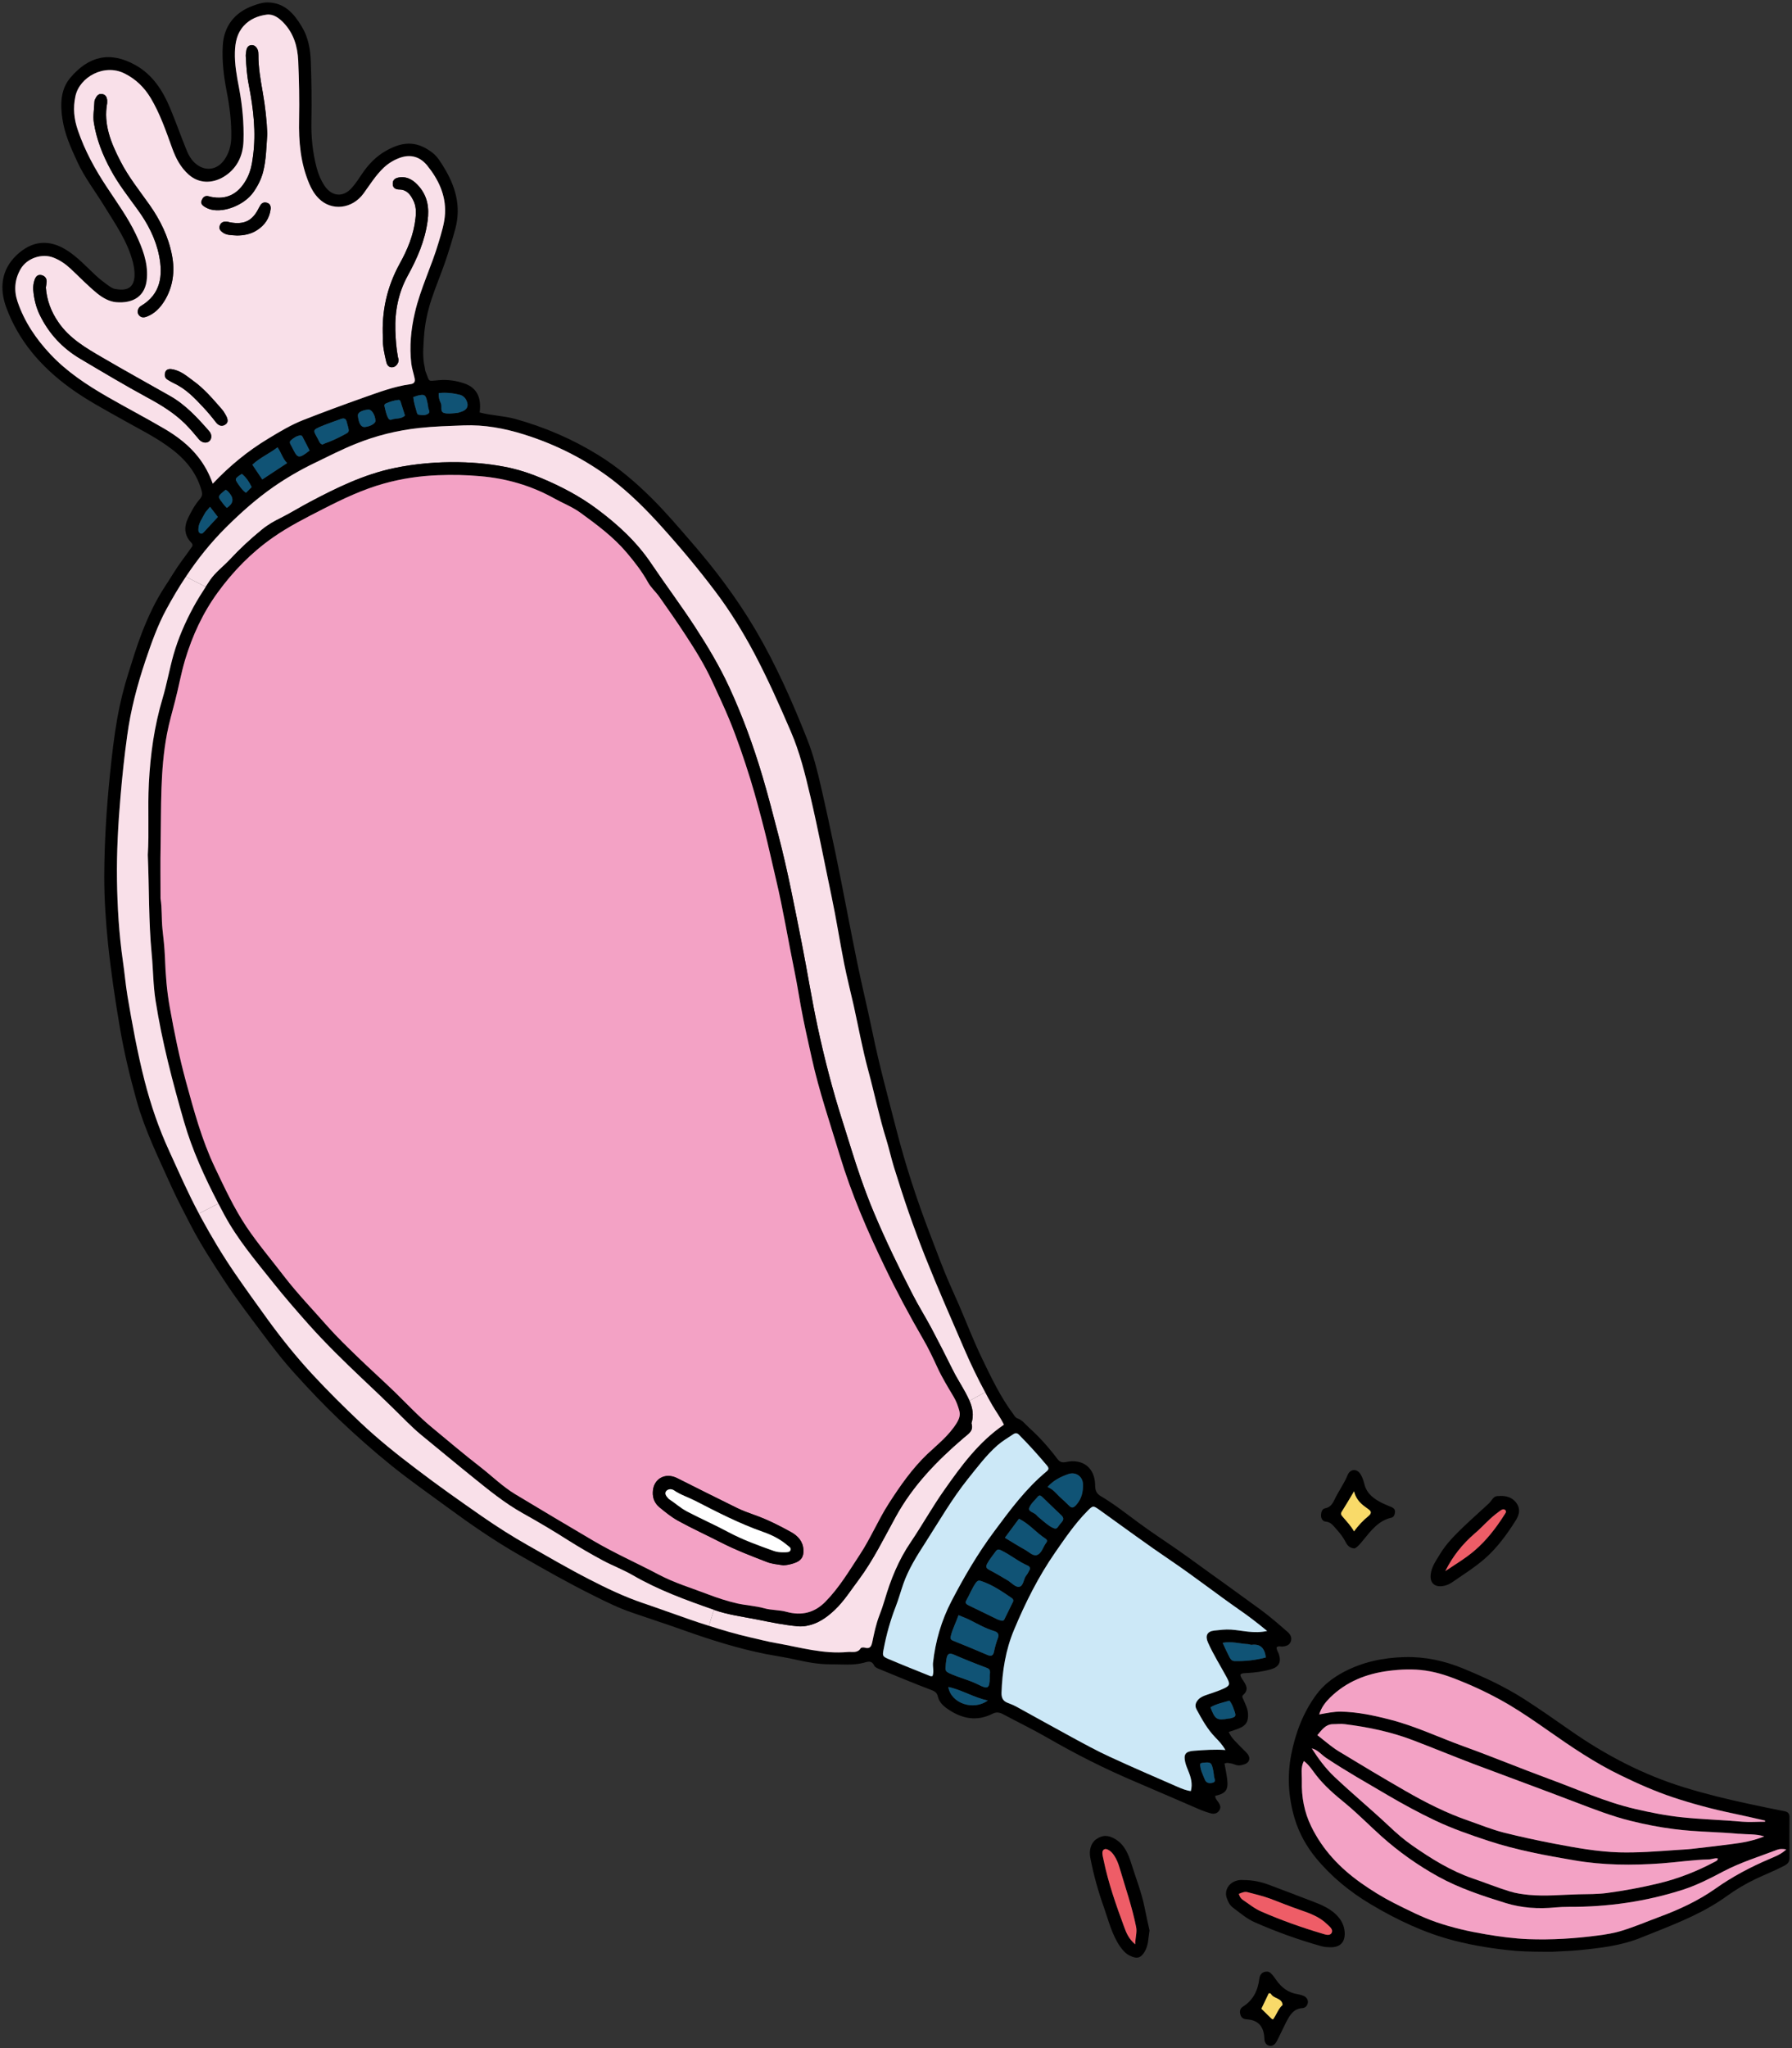<?xml version="1.0" encoding="UTF-8"?><svg id="Layer_2" xmlns="http://www.w3.org/2000/svg" viewBox="0 0 185.98 212.49"><rect x="0" y="0" width="185.98" height="212.49" fill="#333333" stroke="none"/><defs><style>.cls-1{fill:#f3a2c5;}.cls-2{fill:#f9e0e9;}.cls-3{fill:#f9da69;}.cls-4{fill:#ee5d67;}.cls-5{fill:#fff;}.cls-6{fill:#cce8f7;}.cls-7{fill:#105375;}</style></defs><g id="Layer_4"><g><path d="M185.72,192.74c.01,.41-.19,.63-.53,.81-.99,.52-2.02,.92-3.03,1.4-1.03,.5-2.02,1.08-2.94,1.75-2.28,1.65-4.84,2.69-7.42,3.72-.46,.19-.92,.36-1.38,.55-2.08,.87-4.29,1.12-6.5,1.34-.93,.09-1.87,.11-2.81,.17-1.25,0-2.51,0-3.76-.09-2.18-.19-4.35-.53-6.48-1.08-3.08-.8-5.91-2.15-8.63-3.77-2.16-1.29-4.08-2.86-5.66-4.78-1-1.22-1.77-2.6-2.23-4.15-.64-2.18-.77-4.38-.34-6.6,.44-2.23,1.23-4.33,2.58-6.17,.73-1.01,1.7-1.75,2.8-2.35,2-1.07,4.13-1.52,6.4-1.58,2.12-.05,4.1,.38,6.05,1.18,2.17,.89,4.29,1.87,6.27,3.13,1.67,1.07,3.3,2.21,4.93,3.35,3.63,2.53,7.49,4.54,11.73,5.85,2.23,.69,4.5,1.24,6.79,1.73,1.2,.26,2.4,.51,3.6,.74,.39,.07,.56,.23,.56,.63-.01,1.41-.01,2.81,0,4.22Zm-.33-.88c-.36-.06-.66-.07-.93,.03-1.88,.72-3.81,1.31-5.6,2.25-1.34,.71-2.7,1.41-4.14,1.88-3.87,1.25-7.85,1.82-11.92,1.8-.46,0-.93,.02-1.4,.06-1.73,.17-3.46,.06-5.12-.45-2.39-.74-4.78-1.52-7-2.74-2.13-1.18-4.1-2.57-5.92-4.2-1.26-1.13-2.44-2.34-3.75-3.42-1.09-.89-2.16-1.8-3.03-2.93-.38-.49-.72-1.05-1.26-1.45-.36,.7-.19,1.41-.21,2.1-.04,1.63,.25,3.21,.97,4.68,1.18,2.43,2.98,4.32,5.15,5.86,1.1,.78,2.25,1.49,3.45,2.1,1.44,.72,2.86,1.45,4.39,1.98,1.66,.57,3.36,.96,5.09,1.25,1.47,.25,2.95,.45,4.44,.51,2.42,.09,4.85-.06,7.25-.38,.83-.11,1.67-.24,2.49-.5,1.31-.4,2.57-.94,3.86-1.42,2.06-.76,4.05-1.68,5.85-2.95,1.75-1.24,3.63-2.23,5.6-3.07,.58-.25,1.22-.49,1.74-.99Zm-2.2-2.87s0-.09,0-.13c-1.1-.25-2.2-.51-3.31-.74-2.12-.44-4.21-1-6.26-1.68-1.85-.62-3.64-1.41-5.4-2.27-2.7-1.3-5.16-2.98-7.6-4.69-1.29-.9-2.59-1.8-3.95-2.61-1.51-.89-3.08-1.67-4.7-2.34-1.29-.54-2.6-1.03-4.01-1.23-1.29-.19-2.56-.13-3.84,.03-2.3,.3-4.36,1.11-6.04,2.75-.48,.47-.93,1.03-1.15,1.77,.77-.14,1.48-.3,2.22-.29,1.76,.03,3.48,.4,5.17,.84,2.61,.67,5.05,1.84,7.57,2.75,2.99,1.08,5.93,2.3,8.92,3.4,2.96,1.08,5.84,2.4,8.93,3.11,1.59,.37,3.19,.69,4.82,.86,2.08,.22,4.18,.27,6.27,.46,.79,.07,1.58,0,2.37,0Zm-.09,1.52c-.9-.28-1.76-.19-2.59-.27-2.24-.21-4.5-.2-6.73-.49-1.54-.19-3.05-.49-4.55-.86-1.93-.48-3.79-1.2-5.65-1.91-3.55-1.36-7.12-2.66-10.67-4-2.1-.8-4.18-1.66-6.28-2.46-2.28-.87-4.65-1.36-7.06-1.66-.4-.05-.82,0-1.23,0-.76,0-1.15,.58-1.62,1.14,.75,.58,1.43,1.19,2.19,1.66,2.3,1.4,4.61,2.78,6.94,4.12,2.1,1.21,4.27,2.31,6.57,3.1,1.21,.42,2.4,.91,3.65,1.23,1.76,.44,3.52,.82,5.3,1.16,2.21,.42,4.42,.82,6.67,.89,1.96,.05,3.91-.1,5.86-.24,.56-.04,1.11-.06,1.66-.12,1.37-.15,2.73-.32,4.09-.49,1.16-.14,2.3-.34,3.45-.81Zm-4.82,2.29c-.33-.07-.63,.09-.95,.1-1.64,.04-3.26,.29-4.89,.41-3.03,.22-6.04,.2-9.02-.31-3.02-.51-6.04-1.07-8.96-2.03-1.85-.61-3.7-1.25-5.48-2.09-1.69-.8-3.33-1.69-4.95-2.64-2.14-1.26-4.31-2.48-6.38-3.86-.5-.33-.88-.85-1.51-1,.68,1.07,1.44,2.09,2.35,2.95,1.85,1.75,3.81,3.37,5.67,5.12,.76,.72,1.56,1.42,2.43,2.02,1.97,1.37,3.99,2.63,6.3,3.42,1.27,.43,2.52,.94,3.8,1.33,.64,.2,1.3,.29,1.98,.36,1.73,.16,3.46-.02,5.18-.06,.96-.02,1.94-.01,2.89-.13,1.8-.24,3.58-.57,5.34-.99,2.06-.49,4-1.25,5.86-2.24,.15-.08,.34-.13,.34-.36Z"/><path class="cls-1" d="M184.46,191.89c.27-.1,.57-.09,.93-.03-.52,.5-1.16,.74-1.74,.99-1.97,.84-3.85,1.83-5.6,3.07-1.8,1.27-3.79,2.19-5.85,2.95-1.29,.48-2.55,1.02-3.86,1.42-.82,.26-1.66,.39-2.49,.5-2.4,.32-4.83,.47-7.25,.38-1.49-.06-2.97-.26-4.44-.51-1.73-.29-3.43-.68-5.09-1.25-1.53-.53-2.95-1.26-4.39-1.98-1.2-.61-2.35-1.32-3.45-2.1-2.17-1.54-3.97-3.43-5.15-5.86-.72-1.47-1.01-3.05-.97-4.68,.02-.69-.15-1.4,.21-2.1,.54,.4,.88,.96,1.26,1.45,.87,1.13,1.94,2.04,3.03,2.93,1.31,1.08,2.49,2.29,3.75,3.42,1.82,1.63,3.79,3.02,5.92,4.2,2.22,1.22,4.61,2,7,2.74,1.66,.51,3.39,.62,5.12,.45,.47-.04,.94-.06,1.4-.06,4.07,.02,8.05-.55,11.92-1.8,1.44-.47,2.8-1.17,4.14-1.88,1.79-.94,3.72-1.53,5.6-2.25Z"/><path class="cls-1" d="M183.18,188.86s0,.09,0,.13c-.79,0-1.58,.06-2.37,0-2.09-.19-4.19-.24-6.27-.46-1.63-.17-3.23-.49-4.82-.86-3.09-.71-5.97-2.03-8.93-3.11-2.99-1.1-5.93-2.32-8.92-3.4-2.52-.91-4.96-2.08-7.57-2.75-1.69-.44-3.41-.81-5.17-.84-.74,0-1.45,.15-2.22,.29,.22-.74,.67-1.3,1.15-1.77,1.68-1.64,3.74-2.45,6.04-2.75,1.28-.16,2.55-.22,3.84-.03,1.41,.2,2.72,.69,4.01,1.23,1.62,.67,3.19,1.45,4.7,2.34,1.36,.81,2.66,1.71,3.95,2.61,2.44,1.71,4.9,3.39,7.6,4.69,1.76,.86,3.55,1.65,5.4,2.27,2.05,.68,4.14,1.24,6.26,1.68,1.11,.23,2.21,.49,3.31,.74Z"/><path class="cls-1" d="M180.51,190.24c.83,.08,1.69,0,2.59,.27-1.15,.47-2.29,.67-3.45,.81-1.36,.17-2.72,.34-4.09,.49-.55,.06-1.1,.08-1.66,.12-1.95,.14-3.9,.29-5.86,.24-2.25-.07-4.46-.47-6.67-.89-1.78-.34-3.54-.72-5.3-1.16-1.25-.32-2.44-.81-3.65-1.23-2.3-.79-4.47-1.89-6.57-3.1-2.33-1.34-4.64-2.72-6.94-4.12-.76-.47-1.44-1.08-2.19-1.66,.47-.56,.86-1.13,1.62-1.14,.41,0,.83-.06,1.23,0,2.41,.3,4.78,.79,7.06,1.66,2.1,.8,4.18,1.66,6.28,2.46,3.55,1.34,7.12,2.64,10.67,4,1.86,.71,3.72,1.43,5.65,1.91,1.5,.37,3.01,.67,4.55,.86,2.23,.29,4.49,.28,6.73,.49Z"/><path class="cls-1" d="M177.33,192.9c.32,0,.62-.17,.95-.1,0,.23-.19,.28-.34,.36-1.86,.99-3.8,1.75-5.86,2.24-1.76,.42-3.54,.75-5.34,.99-.95,.12-1.93,.11-2.89,.13-1.72,.04-3.45,.22-5.18,.06-.68-.07-1.34-.16-1.98-.36-1.28-.39-2.53-.9-3.8-1.33-2.31-.79-4.33-2.05-6.3-3.42-.87-.6-1.67-1.3-2.43-2.02-1.86-1.75-3.82-3.37-5.67-5.12-.91-.86-1.67-1.88-2.35-2.95,.63,.15,1.01,.67,1.51,1,2.07,1.38,4.24,2.6,6.38,3.86,1.62,.95,3.26,1.84,4.95,2.64,1.78,.84,3.63,1.48,5.48,2.09,2.92,.96,5.94,1.52,8.96,2.03,2.98,.51,5.99,.53,9.02,.31,1.63-.12,3.25-.37,4.89-.41Z"/><path d="M157.48,156.08c.34,.61,.14,1.17-.22,1.73-.91,1.43-1.91,2.8-3.2,3.92-1.06,.92-2.26,1.66-3.41,2.46-.28,.19-.62,.32-.97,.36-.82,.1-1.29-.37-1.2-1.19,.08-.82,.57-1.47,.97-2.14,.65-1.08,1.55-1.97,2.45-2.84,.83-.79,1.68-1.54,2.52-2.32,.09-.07,.17-.16,.24-.25,.46-.6,.45-.6,1.12-.62,.72,0,1.33,.25,1.7,.89Zm-1.35,1.07c.1-.15,.24-.32,.11-.47-.17-.19-.38-.07-.55,.05s-.33,.24-.49,.37c-.76,.6-1.39,1.34-2.13,1.97-1.27,1.09-2.31,2.38-3.07,3.92,1.03-.7,2.11-1.33,3.06-2.15,1.23-1.06,2.21-2.33,3.07-3.69Z"/><path class="cls-4" d="M156.24,156.68c.13,.15-.01,.32-.11,.47-.86,1.36-1.84,2.63-3.07,3.69-.95,.82-2.03,1.45-3.06,2.15,.76-1.54,1.8-2.83,3.07-3.92,.74-.63,1.37-1.37,2.13-1.97,.16-.13,.32-.25,.49-.37s.38-.24,.55-.05Z"/><path d="M144.44,156.36c.19,.09,.34,.21,.34,.46-.01,.29-.11,.57-.38,.63-1.37,.31-2.12,1.36-2.94,2.35-.28,.33-.54,.69-.89,.84-.49-.04-.73-.31-.89-.62-.27-.53-.62-.98-1.02-1.42-.31-.35-.55-.71-1.1-.75-.3-.03-.47-.34-.46-.66,.01-.3,.1-.65,.41-.71,.55-.1,.79-.48,.99-.9,.41-.87,.99-1.65,1.36-2.55,.27-.66,.97-.7,1.35-.08,.19,.31,.31,.69,.4,1.05,.26,1,1.01,1.52,1.86,1.94,.32,.16,.65,.28,.97,.42Zm-2.42,.92c.4-.33,.26-.53-.03-.73-.62-.44-1.23-.88-1.46-1.84-.49,.82-.87,1.47-1.27,2.1-.15,.23-.07,.36,.08,.53,.41,.48,.84,.93,1.19,1.53,.46-.65,.96-1.15,1.49-1.59Z"/><path class="cls-3" d="M141.99,156.55c.29,.2,.43,.4,.03,.73-.53,.44-1.03,.94-1.49,1.59-.35-.6-.78-1.05-1.19-1.53-.15-.17-.23-.3-.08-.53,.4-.63,.78-1.28,1.27-2.1,.23,.96,.84,1.4,1.46,1.84Z"/><path d="M139.56,200.56c.02,.96-.51,1.47-1.47,1.45-.32,0-.65-.02-.96-.11-2.36-.66-4.66-1.49-6.91-2.48-.84-.37-1.53-.98-2.25-1.51-.35-.26-.53-.64-.66-1.03-.24-.74,.17-1.47,.92-1.74,.32-.12,.63-.12,.8-.1,1.04,0,1.88,.2,2.71,.51,1.47,.56,2.95,1.11,4.42,1.68,1,.38,2.07,.81,2.8,1.72,.39,.48,.58,1.02,.6,1.61Zm-1.36-.04c.19-.35-.19-.63-.44-.87-.79-.79-1.81-1.16-2.83-1.51-1.05-.36-2.08-.78-3.11-1.17-.76-.28-1.56-.46-2.34-.67-.3-.08-.57,.04-.91,.17,.09,.31,.22,.5,.42,.63,.63,.42,1.23,.92,1.92,1.21,2.06,.9,4.18,1.65,6.33,2.29,.31,.09,.77,.27,.96-.08Z"/><path class="cls-4" d="M137.76,199.65c.25,.24,.63,.52,.44,.87s-.65,.17-.96,.08c-2.15-.64-4.27-1.39-6.33-2.29-.69-.29-1.29-.79-1.92-1.21-.2-.13-.33-.32-.42-.63,.34-.13,.61-.25,.91-.17,.78,.21,1.58,.39,2.34,.67,1.03,.39,2.06,.81,3.11,1.17,1.02,.35,2.04,.72,2.83,1.51Z"/><path d="M135.25,207.04c.29,.12,.5,.34,.49,.67-.02,.32-.25,.59-.54,.61-.96,.06-1.34,.74-1.71,1.45-.26,.51-.51,1.05-.77,1.57-.12,.23-.22,.49-.39,.68-.37,.4-.95,.24-1.08-.29-.04-.19-.03-.4-.06-.61-.14-1.02-.73-1.56-1.79-1.63-.33-.02-.56-.14-.66-.47-.11-.34-.05-.66,.26-.85,1.08-.68,1.55-1.69,1.7-2.91,.06-.47,.36-.72,.76-.72,.18-.02,.33,.07,.46,.2,.21,.2,.37,.44,.54,.68,.54,.77,1.24,1.31,2.2,1.46,.2,.04,.4,.08,.59,.16Zm-2.14,.96c-.05-.75-.95-.63-1.22-1.17-.01-.03-.1-.03-.21-.05-.25,.53-.51,1.07-.77,1.61,.35,.35,.7,.69,1.05,1.03,.02,.02,.06,.03,.16,.08,.38-.52,.54-1.11,.99-1.5Z"/><path d="M133.61,169.28c.31,.27,.49,.59,.36,.99-.13,.42-.52,.52-.92,.55-.16,0-.34-.1-.56,.08-.01,.27,.15,.46,.23,.68,.28,.84,.02,1.36-.83,1.6s-1.72,.35-2.6,.39c-.62,.02-.69,.14-.34,.67,.37,.54,.71,1.04,.06,1.61-.16,.13-.03,.32,.04,.48,.19,.46,.43,.89,.47,1.41,.06,.83-.18,1.27-.94,1.57-.32,.13-.66,.23-1.06,.37,.3,.69,.85,1.11,1.31,1.61,.22,.24,.48,.44,.67,.7,.31,.42,.16,.87-.34,1.04-.33,.11-.67,.18-1.03,.02-.23-.1-.5-.13-.76-.17-.08,0-.16,.04-.29,.07,.1,.56,.22,1.09,.28,1.64,.14,1.1-.15,1.48-1.24,1.71-.01,.29,.2,.48,.34,.69,.18,.26,.27,.52,.09,.81-.2,.33-.52,.41-.85,.33-.42-.11-.84-.26-1.24-.43-2.2-.94-4.39-1.91-6.59-2.84-3.15-1.33-6.2-2.87-9.16-4.58-1.52-.87-3.1-1.64-4.64-2.46-.36-.19-.7-.22-1.07-.03-1.6,.81-3.11,.53-4.55-.43-.53-.35-.98-.75-1.13-1.4-.09-.39-.35-.52-.72-.66-1.75-.66-3.47-1.38-5.2-2.09-.24-.1-.57-.21-.66-.4-.29-.61-.69-.42-1.14-.3-1.13,.28-2.28,.14-3.42,.15-1.17,0-2.32-.2-3.47-.46-1.05-.24-2.13-.4-3.19-.6-2.93-.58-5.77-1.48-8.58-2.48-1.76-.63-3.54-1.2-5.3-1.81-1.39-.47-2.7-1.11-4.01-1.77-2.65-1.31-5.21-2.77-7.77-4.24-2.59-1.48-5.04-3.18-7.44-4.94-1.93-1.42-3.9-2.79-5.77-4.3-1.89-1.52-3.7-3.13-5.46-4.8-1.58-1.5-3.06-3.07-4.52-4.68-1.28-1.4-2.44-2.91-3.58-4.44-1.27-1.7-2.57-3.4-3.74-5.18-1.27-1.93-2.53-3.87-3.59-5.92-.68-1.33-1.39-2.65-2-4.01-1.3-2.9-2.72-5.76-3.58-8.84-.71-2.54-1.32-5.1-1.76-7.7-.49-2.89-.92-5.78-1.22-8.7-.23-2.27-.38-4.55-.38-6.83,.01-3.54,.23-7.07,.59-10.6,.2-1.95,.42-3.9,.76-5.83,.28-1.59,.67-3.15,1.15-4.68,.45-1.42,.88-2.85,1.42-4.24,.65-1.66,1.4-3.28,2.39-4.78,.58-.87,1.1-1.79,1.73-2.64,.33-.44,.65-.89,.97-1.34,.14-.19,.25-.32,0-.58-.7-.73-.75-1.6-.32-2.51,.34-.71,.72-1.4,1.24-2,.23-.26,.27-.49,.17-.86-.58-2.1-1.96-3.55-3.69-4.74-1.39-.97-2.92-1.73-4.39-2.56-1.91-1.08-3.86-2.1-5.63-3.4-2.94-2.15-5.27-4.82-6.55-8.28-.74-1.99-.53-3.93,1.05-5.44,1.6-1.52,3.38-1.71,5.27-.49,1.09,.7,1.97,1.66,2.91,2.54,.45,.43,.94,.79,1.44,1.15,.19,.13,.41,.27,.63,.3,1.07,.19,1.9,0,2-1.28,.03-.5-.04-.98-.16-1.47-.56-2.21-1.86-4.03-3.02-5.92-.93-1.52-2.04-2.94-2.78-4.58-.65-1.41-1.29-2.83-1.52-4.38-.23-1.5-.21-3.05,.81-4.27,1.91-2.27,4.14-2.8,6.78-1.32,1.76,.99,2.81,2.61,3.57,4.42,.57,1.35,1.05,2.73,1.6,4.09,.23,.59,.48,1.17,.98,1.63,1,.92,2.29,.79,3.07-.33,.47-.67,.68-1.43,.71-2.23,.04-1.65-.16-3.27-.48-4.89-.3-1.55-.49-3.12-.4-4.71,.11-2.01,1.22-3.45,3.13-4.14,.5-.18,.98-.35,1.53-.35,1.76,.03,2.73,1.16,3.54,2.51,.69,1.13,.9,2.41,.94,3.7,.07,2.02,.1,4.04,.06,6.06-.04,1.63,.12,3.27,.54,4.87,.18,.68,.45,1.33,.85,1.92,.75,1.09,1.93,1.18,2.8,.18,.39-.43,.71-.93,1.04-1.42,.66-.99,1.47-1.84,2.5-2.42,1.97-1.12,3.36-.92,4.83,.19,.5,.39,.82,.92,1.14,1.44,1.23,1.98,1.87,4.07,1.24,6.44-.32,1.18-.68,2.36-1.08,3.52-.44,1.27-.97,2.51-1.39,3.79-.42,1.27-.7,2.57-.79,3.93-.06,1.06-.17,2.1,.08,3.14,.03,.14,.03,.3,.08,.43,.47,1.15,.17,1.01,1.39,.91,.91-.08,1.82,.05,2.67,.35,1.27,.44,1.77,1.47,1.56,3,1.21,.32,2.48,.34,3.69,.67,3.06,.85,5.95,2.09,8.66,3.77,2.02,1.25,3.81,2.77,5.5,4.45,1.45,1.44,2.78,3,4.12,4.55,2.48,2.85,4.74,5.86,6.67,9.13,2.12,3.61,3.81,7.43,5.35,11.32,.63,1.59,1.06,3.27,1.44,4.95,.52,2.25,1,4.51,1.48,6.77,.8,3.84,1.5,7.69,2.29,11.53,.49,2.38,1.07,4.74,1.56,7.11,.71,3.47,1.65,6.88,2.53,10.3,.93,3.6,2.09,7.14,3.42,10.61,.53,1.36,1.03,2.74,1.58,4.09,.45,1.11,.96,2.2,1.44,3.3,.81,1.88,1.54,3.79,2.43,5.63,.95,1.97,1.9,3.96,3.22,5.73,.12,.17,.25,.38,.42,.44,.53,.18,.83,.62,1.22,.97,1.09,.98,2.06,2.07,2.94,3.24,.26,.34,.51,.4,.9,.32,1.75-.37,3,.61,3.02,2.41,0,.52,.12,.86,.58,1.13,1.39,.82,2.65,1.82,3.94,2.77,1.37,1.01,2.79,1.93,4.18,2.9,1.13,.79,2.23,1.61,3.35,2.41,1.72,1.22,3.41,2.47,5.12,3.7,.97,.71,1.87,1.5,2.78,2.29Zm-5.85-.22c1.19,.08,2.37,.45,3.75,.14-1.01-.83-1.93-1.54-2.89-2.2-2.38-1.66-4.66-3.44-7.06-5.07-2.52-1.7-4.96-3.51-7.44-5.28-.67-.47-.68-.49-1.29,.13-1.28,1.3-2.3,2.81-3.33,4.29-1.74,2.51-3.1,5.23-4.27,8.04-.87,2.08-1.21,4.27-1.29,6.51,0,.5,.14,.84,.62,1.03,.3,.12,.6,.23,.88,.38,1.92,1.05,3.84,2.13,5.76,3.17,1.31,.71,2.62,1.43,3.97,2.05,2.33,1.08,4.69,2.09,7.04,3.12,.44,.19,.9,.38,1.38,.44,.2-.76,0-1.42-.26-2.08-.12-.3-.25-.6-.32-.91-.2-.83,.04-1.13,.89-1.19,1.07-.08,2.15-.16,3.28-.08-.31-.54-.67-.92-1.04-1.3-.83-.85-1.39-1.87-1.95-2.9-.22-.4-.1-.73,.17-1.03,.23-.25,.53-.37,.84-.48,.58-.2,1.17-.38,1.72-.63,.74-.32,.77-.49,.4-1.18-.65-1.21-1.39-2.37-1.95-3.63-.31-.69-.1-1.16,.65-1.24,.57-.06,1.14-.14,1.74-.1Zm3.61,2.89c-.11-.93-.53-1.44-1.48-1.31-.11,0-.23-.06-.34-.07-.86-.04-1.71-.32-2.66-.14,.25,.53,.46,1.01,.7,1.47,.1,.2,.24,.41,.52,.42,1.11,.03,2.2-.09,3.26-.37Zm-3.66,6.31c.55-.14,.6-.23,.39-.8-.13-.35-.24-.72-.51-1.03-.67,.2-1.36,.33-1.96,.69,.47,1.27,.66,1.39,1.91,1.16,.05,0,.11,0,.17-.02Zm-1.88,6.69c.41-.09,.21-.39,.17-.63-.03-.2-.04-.41-.08-.6-.18-.91-.24-.95-1.19-.83-.06,0-.1,.05-.17,.09-.02,.59,.27,1.1,.48,1.63,.15,.39,.48,.41,.79,.34Zm-14.17-28.79c.6-.64,.77-1.42,.73-2.24-.05-.78-.77-1.25-1.5-1-.8,.28-1.55,.64-2.17,1.34,.34,.16,.61,.35,.85,.61,.43,.47,.93,.87,1.38,1.33,.27,.27,.44,.24,.71-.04Zm-1.48,1.76c.23-.26,.23-.48-.04-.73-.68-.63-1.34-1.29-2.01-1.93-.06-.05-.14-.08-.2-.12-.08,.03-.15,.04-.18,.08-.33,.4-.78,.77-.94,1.23-.12,.37,.52,.45,.76,.73,.15,.18,.34,.32,.52,.47,.38,.31,.74,.65,1.2,.86,.22,.1,.37,.11,.51-.11,.11-.17,.25-.33,.38-.48Zm-1.59-5.25c.28-.23,.28-.37,.07-.63-.92-1.1-1.88-2.16-2.89-3.18-.2-.21-.38-.22-.61-.07-.56,.37-1.13,.71-1.64,1.15-1.18,1.04-2.1,2.29-3.07,3.49-1.66,2.08-2.99,4.39-4.42,6.62-.87,1.35-1.73,2.71-2.27,4.24-.28,.8-.5,1.62-.81,2.41-.55,1.42-.96,2.88-1.24,4.38-.13,.67-.14,.76,.48,1.02,1.45,.62,2.92,1.2,4.38,1.79,.05,.02,.11-.01,.21-.01,.18-.48,.01-.93,.05-1.36,.25-2.26,.87-4.4,1.92-6.42,1.31-2.52,2.74-4.96,4.44-7.24,1.64-2.21,3.27-4.42,5.4-6.19Zm-.01,7.38c.14-.18,.09-.32-.08-.43-.96-.61-1.67-1.54-2.75-2.06-.48,.64-.96,1.29-1.46,1.97,.73,.44,1.39,.86,2.08,1.24,.4,.22,.82,.67,1.22,.56,.53-.16,.65-.85,.99-1.28Zm-1.69,2.74c.02-.22-.1-.32-.23-.37-.97-.42-1.78-1.11-2.73-1.57-.23-.12-.41-.17-.6,.1-.28,.4-.61,.78-.85,1.22-.18,.32-.18,.5,.18,.69,.64,.33,1.27,.71,1.9,1.08,.4,.24,.81,.72,1.18,.68,.5-.05,.46-.8,.77-1.18,.17-.2,.27-.45,.38-.65Zm-1.77,3.41c.09-.19,.03-.31-.14-.43-.99-.68-1.97-1.35-3.12-1.74-.27-.1-.41-.06-.58,.17-.41,.58-.65,1.23-1,1.84-.17,.29,.06,.41,.28,.52,.96,.47,1.93,.94,2.9,1.41,.15,.08,.33,.12,.34,.12,.29,.11,.38,0,.43-.08,.3-.6,.59-1.2,.89-1.81Zm-1.55,3.73c.14-.38-.01-.61-.39-.72-.87-.26-1.66-.71-2.47-1.12-.38-.2-.79-.34-1.23-.53-.26,.75-.62,1.41-.8,2.16-.05,.22-.05,.37,.21,.48,1.22,.49,2.43,.99,3.64,1.51,.39,.16,.56-.02,.63-.35,.1-.49,.23-.96,.41-1.43Zm.62-22.13c-.36-.75-.84-1.38-1.23-2.06-.25-.43-.49-.87-.72-1.31-.79-1.46-1.51-2.96-2.17-4.49-1.37-3.17-2.76-6.33-4.04-9.54-.6-1.51-1.17-3.05-1.71-4.59-.55-1.57-1.05-3.16-1.55-4.75-.28-.92-.49-1.87-.77-2.79-.75-2.4-1.25-4.86-1.91-7.29-.59-2.19-1-4.44-1.49-6.66-.33-1.45-.7-2.9-.99-4.35-.46-2.33-.82-4.67-1.31-6.99-.73-3.46-1.39-6.94-2.2-10.38-.54-2.29-1.1-4.57-2.03-6.72-1.18-2.74-2.39-5.46-3.79-8.11-1.19-2.23-2.5-4.37-4.02-6.38-1.79-2.38-3.71-4.67-5.71-6.88-1.56-1.73-3.2-3.35-5.03-4.76-2.77-2.1-5.84-3.65-9.17-4.69-2.02-.63-4.09-1.01-6.21-.93-1.54,.06-3.09,.1-4.64,.27-2.28,.25-4.47,.79-6.6,1.65-1.44,.58-2.81,1.28-4.21,1.96-1.5,.72-2.95,1.56-4.32,2.51-1.78,1.24-3.39,2.68-4.93,4.21-1.57,1.56-2.94,3.28-4.15,5.1-.73,1.09-1.4,2.23-2.03,3.39-.91,1.68-1.54,3.47-2.15,5.27-.86,2.56-1.55,5.16-1.91,7.84-.29,2.08-.51,4.17-.69,6.27-.25,2.89-.41,5.78-.37,8.67,.04,2.81,.21,5.62,.61,8.41,.18,1.21,.28,2.44,.48,3.65,.5,2.94,1.03,5.87,1.77,8.77,.65,2.54,1.49,4.99,2.58,7.35,.99,2.16,1.94,4.35,3.07,6.45,.07,.14,.14,.28,.22,.42,1.06,1.95,2.2,3.86,3.45,5.69,1.12,1.64,2.29,3.25,3.45,4.86,1.43,1.97,2.95,3.86,4.59,5.64,1.63,1.76,3.33,3.45,5.08,5.1,1.81,1.71,3.75,3.26,5.73,4.76,2.25,1.72,4.57,3.35,6.9,4.97,1.52,1.05,3.07,2.04,4.68,2.95,2.11,1.2,4.2,2.42,6.36,3.53,1.82,.94,3.66,1.82,5.6,2.48,1.63,.55,3.25,1.15,4.88,1.71,.66,.23,1.32,.45,1.98,.65,1.39,.45,2.8,.86,4.23,1.19,.94,.21,1.87,.46,2.81,.62,2.44,.43,4.85,1.15,7.38,.91,.48-.04,1,.15,1.34-.39,.05-.08,.29-.1,.41-.06,.58,.17,.7-.16,.8-.62,.19-.92,.38-1.83,.72-2.71,.2-.51,.38-1.04,.54-1.57,.63-2.15,1.45-4.19,2.72-6.05,1.2-1.77,2.24-3.65,3.47-5.39,1.77-2.52,3.58-5,6.2-6.79Zm-1.47,26.21c-.05-.32,.22-.78-.28-.97-1.15-.43-2.28-.88-3.41-1.37-.54-.24-.72-.1-.81,.48-.05,.29-.07,.58-.09,.87s.08,.42,.38,.56c.98,.46,2.04,.69,3.01,1.18,1.02,.52,1.18,.41,1.2-.75Zm-4.3,1c.27,1.69,2.59,2.5,4.1,1.4-1.45-.29-2.67-1.1-4.1-1.4ZM47.92,42.7c.57-.19,.75-.61,.49-1.15-.14-.31-.39-.52-.71-.6-.7-.17-1.42-.25-2.16-.17-.04,.39,.06,.75,.21,1.04,.17,.34-.14,.9,.37,1.03,.38,.1,.81,.03,1.21,0,.2-.01,.4-.08,.59-.15Zm-1.73-20.57c.09-1.91-.7-3.54-1.87-4.98-.72-.87-1.67-1.17-2.76-.8-.64,.22-1.21,.56-1.72,1.03-.84,.79-1.44,1.77-2.11,2.69-1.18,1.62-3.32,1.86-4.65,.52-.44-.44-.75-.96-.99-1.54-.9-2.12-1.1-4.36-1.05-6.63,.04-2.05,0-4.09-.09-6.14-.07-1.46-.47-2.82-1.52-3.92-.49-.51-1.07-.93-1.76-.84-.89,.12-1.75,.46-2.39,1.18-.69,.77-.87,1.71-.9,2.69-.04,1.26,.19,2.51,.43,3.74,.34,1.82,.52,3.65,.46,5.5-.05,1.6-.73,2.93-2.1,3.74-1.15,.67-2.52,.69-3.58-.25-.85-.75-1.34-1.7-1.71-2.72-.65-1.79-1.26-3.59-2.24-5.23-.67-1.11-1.55-1.97-2.72-2.55-2.11-1.05-4.66,.37-5.09,2.35-.27,1.23-.15,2.39,.25,3.54,.72,2.12,1.78,4.05,3.02,5.92,1.04,1.58,2.17,3.13,2.99,4.85,.68,1.43,1.27,2.92,1.16,4.54-.12,1.95-1.46,2.67-3.19,2.53-.71-.06-1.39-.44-1.97-.91-.98-.8-1.85-1.71-2.77-2.57-.52-.48-1.09-.88-1.76-1.14-1.2-.48-2.77,.05-3.42,1.18-.62,1.07-.71,2.22-.32,3.38,.71,2.09,1.92,3.88,3.42,5.47,1.7,1.81,3.75,3.16,5.88,4.39,1.98,1.14,4,2.19,5.96,3.34,1.34,.79,2.57,1.73,3.53,2.97,.61,.79,1.09,1.65,1.47,2.72,1.78-1.88,3.66-3.41,5.75-4.67,1.17-.71,2.34-1.42,3.63-1.93,2.07-.81,4.15-1.58,6.24-2.32,1.6-.56,3.19-1.17,4.88-1.4,.44-.05,.53-.29,.44-.66-.1-.49-.27-.97-.33-1.46-.21-1.79-.04-3.56,.37-5.31,.58-2.51,1.75-4.84,2.47-7.31,.29-.98,.61-1.97,.66-2.99Zm-1.74,20.78c.23-.17,.01-.43-.01-.65-.02-.2-.06-.41-.11-.61-.15-.69-.27-.77-.93-.62-.17,.04-.33,.11-.51,.17,.05,.55,.22,1.05,.36,1.55,.03,.11,.06,.25,.19,.27,.34,.05,.72,.1,1.01-.11Zm-2.42,.2c-.14-.44-.28-.88-.42-1.33-.04-.14-.08-.31-.26-.29-.46,.04-.91,.19-1.33,.38-.07,.03-.14,.15-.13,.21,.11,.45,.18,.92,.42,1.33,.06,.11,.18,.17,.3,.13,.45-.18,1.01-.03,1.42-.43Zm-4.16,1.19c.58-.06,1.11-.38,1.1-.65-.04-.63-.41-1.2-.76-1.16-.69,.07-1.1,.32-1.07,.64,.1,.82,.34,1.21,.73,1.17Zm-2.19,.82c.57-.31,.58-.29,.43-.89-.03-.15-.09-.28-.12-.43-.07-.38-.29-.46-.63-.33-.55,.2-1.1,.39-1.64,.6-1.54,.62-1.2,.48-.54,1.83,.03,.05,.07,.09,.11,.13,.05,.03,.1,.06,.16,.09,.1-.04,.21-.1,.32-.14,.66-.23,1.29-.53,1.91-.86Zm-3.55,1.62c-.24-.47-.44-.88-.66-1.29-.06-.13-.13-.3-.3-.28-.38,.04-.7,.26-.98,.51-.23,.2-.03,.42,.07,.62,.62,1.24,.66,1.39,1.87,.44Zm-2.33,1.3c-.48-.46-.6-1.09-1-1.63-.85,.65-1.83,1.07-2.61,1.8,.34,.51,.66,.98,1.03,1.53,.89-.59,1.71-1.13,2.58-1.7Zm-4.27,3.08c.21-.22,.4-.4,.59-.59-.27-.55-.58-1.02-1.02-1.37-.78,.51-.77,.51-.28,1.2,.19,.26,.36,.53,.71,.76Zm-1.99,1.57q.98-.64,.31-1.49c-.13-.15-.24-.33-.45-.38-.91,.76-.83,.65-.15,1.56,.07,.09,.16,.17,.29,.31Zm-.93,.94c-.26-.34-.52-.68-.81-1.05-.22,.28-.45,.48-.57,.73-.26,.51-.63,.98-.64,1.59-.01,.19,.02,.35,.21,.44,.16,.07,.27-.05,.37-.15,.47-.51,.94-1.02,1.44-1.56Z"/><path class="cls-3" d="M131.89,206.83c.27,.54,1.17,.42,1.22,1.17-.45,.39-.61,.98-.99,1.5-.1-.05-.14-.06-.16-.08-.35-.34-.7-.68-1.05-1.03,.26-.54,.52-1.08,.77-1.61,.11,.02,.2,.02,.21,.05Z"/><path class="cls-6" d="M131.51,169.2c-1.38,.31-2.56-.06-3.75-.14-.6-.04-1.17,.04-1.74,.1-.75,.08-.96,.55-.65,1.24,.56,1.26,1.3,2.42,1.95,3.63,.37,.69,.34,.86-.4,1.18-.55,.25-1.14,.43-1.72,.63-.31,.11-.61,.23-.84,.48-.27,.3-.39,.63-.17,1.03,.56,1.03,1.12,2.05,1.95,2.9,.37,.38,.73,.76,1.04,1.3-1.13-.08-2.21,0-3.28,.08-.85,.06-1.09,.36-.89,1.19,.07,.31,.2,.61,.32,.91,.27,.66,.46,1.32,.26,2.08-.48-.06-.94-.25-1.38-.44-2.35-1.03-4.71-2.04-7.04-3.12-1.35-.62-2.66-1.34-3.97-2.05-1.92-1.04-3.84-2.12-5.76-3.17-.28-.15-.58-.26-.88-.38-.48-.19-.63-.53-.62-1.03,.08-2.24,.42-4.43,1.29-6.51,1.17-2.81,2.53-5.53,4.27-8.04,1.03-1.48,2.05-2.99,3.33-4.29,.61-.62,.62-.6,1.29-.13,2.48,1.77,4.92,3.58,7.44,5.28,2.4,1.63,4.68,3.41,7.06,5.07,.96,.66,1.88,1.37,2.89,2.2Z"/><path class="cls-7" d="M129.89,170.64c.95-.13,1.37,.38,1.48,1.31-1.06,.28-2.15,.4-3.26,.37-.28-.01-.42-.22-.52-.42-.24-.46-.45-.94-.7-1.47,.95-.18,1.8,.1,2.66,.14,.11,0,.23,.08,.34,.07Z"/><path class="cls-7" d="M128.1,177.46c.21,.57,.16,.66-.39,.8-.06,.01-.12,.01-.17,.02-1.25,.23-1.44,.11-1.91-1.16,.6-.36,1.29-.49,1.96-.69,.27,.31,.38,.68,.51,1.03Z"/><path class="cls-7" d="M126,184.32c.04,.24,.24,.54-.17,.63-.31,.07-.64,.05-.79-.34-.21-.53-.5-1.04-.48-1.63,.07-.04,.11-.08,.17-.09,.95-.12,1.01-.08,1.19,.83,.04,.19,.05,.4,.08,.6Z"/><path d="M119.3,200.27c-.13,.81-.11,1.53-.48,2.16-.4,.7-.8,.82-1.53,.47-.44-.2-.74-.54-1.02-.93-.86-1.23-1.2-2.66-1.68-4.03-.61-1.71-1.1-3.45-1.44-5.24-.14-.75,.07-1.5,.6-1.88,.67-.48,1.28-.47,2.04,0,.95,.59,1.33,1.58,1.63,2.54,.47,1.5,1.06,2.97,1.37,4.53,.16,.83,.35,1.65,.51,2.37Zm-1.48,1.44c0-.72,.21-1.25,.09-1.81-.42-2.09-1.12-4.1-1.72-6.14-.13-.44-.3-.88-.57-1.28-.17-.25-.36-.46-.63-.59-.32-.17-.59-.01-.58,.36,.01,.23,.07,.46,.12,.69,.49,2.38,1.29,4.67,2.13,6.94,.22,.61,.47,1.25,1.16,1.83Z"/><path class="cls-4" d="M117.91,199.9c.12,.56-.09,1.09-.09,1.81-.69-.58-.94-1.22-1.16-1.83-.84-2.27-1.64-4.56-2.13-6.94-.05-.23-.11-.46-.12-.69-.01-.37,.26-.53,.58-.36,.27,.13,.46,.34,.63,.59,.27,.4,.44,.84,.57,1.28,.6,2.04,1.3,4.05,1.72,6.14Z"/><path class="cls-7" d="M112.39,153.92c.04,.82-.13,1.6-.73,2.24-.27,.28-.44,.31-.71,.04-.45-.46-.95-.86-1.38-1.33-.24-.26-.51-.45-.85-.61,.62-.7,1.37-1.06,2.17-1.34,.73-.25,1.45,.22,1.5,1Z"/><path class="cls-7" d="M110.14,157.19c.27,.25,.27,.47,.04,.73-.13,.15-.27,.31-.38,.48-.14,.22-.29,.21-.51,.11-.46-.21-.82-.55-1.2-.86-.18-.15-.37-.29-.52-.47-.24-.28-.88-.36-.76-.73,.16-.46,.61-.83,.94-1.23,.03-.04,.1-.05,.18-.08,.06,.04,.14,.07,.2,.12,.67,.64,1.33,1.3,2.01,1.93Z"/><path class="cls-6" d="M108.66,152.04c.21,.26,.21,.4-.07,.63-2.13,1.77-3.76,3.98-5.4,6.19-1.7,2.28-3.13,4.72-4.44,7.24-1.05,2.02-1.67,4.16-1.92,6.42-.04,.43,.13,.88-.05,1.36-.1,0-.16,.03-.21,.01-1.46-.59-2.93-1.17-4.38-1.79-.62-.26-.61-.35-.48-1.02,.28-1.5,.69-2.96,1.24-4.38,.31-.79,.53-1.61,.81-2.41,.54-1.53,1.4-2.89,2.27-4.24,1.43-2.23,2.76-4.54,4.42-6.62,.97-1.2,1.89-2.45,3.07-3.49,.51-.44,1.08-.78,1.64-1.15,.23-.15,.41-.14,.61,.07,1.01,1.02,1.97,2.08,2.89,3.18Z"/><path class="cls-7" d="M108.5,159.62c.17,.11,.22,.25,.08,.43-.34,.43-.46,1.12-.99,1.28-.4,.11-.82-.34-1.22-.56-.69-.38-1.35-.8-2.08-1.24,.5-.68,.98-1.33,1.46-1.97,1.08,.52,1.79,1.45,2.75,2.06Z"/><path class="cls-7" d="M106.66,162.42c.13,.05,.25,.15,.23,.37-.11,.2-.21,.45-.38,.65-.31,.38-.27,1.13-.77,1.18-.37,.04-.78-.44-1.18-.68-.63-.37-1.26-.75-1.9-1.08-.36-.19-.36-.37-.18-.69,.24-.44,.57-.82,.85-1.22,.19-.27,.37-.22,.6-.1,.95,.46,1.76,1.15,2.73,1.57Z"/><path class="cls-7" d="M104.98,165.77c.17,.12,.23,.24,.14,.43-.3,.61-.59,1.21-.89,1.81-.05,.09-.14,.19-.43,.08-.01,0-.19-.04-.34-.12-.97-.47-1.94-.94-2.9-1.41-.22-.11-.45-.23-.28-.52,.35-.61,.59-1.26,1-1.84,.17-.23,.31-.27,.58-.17,1.15,.39,2.13,1.06,3.12,1.74Z"/><path class="cls-7" d="M103.18,169.21c.38,.11,.53,.34,.39,.72-.18,.47-.31,.94-.41,1.43-.07,.33-.24,.51-.63,.35-1.21-.52-2.42-1.02-3.64-1.51-.26-.11-.26-.26-.21-.48,.18-.75,.54-1.41,.8-2.16,.44,.19,.85,.33,1.23,.53,.81,.41,1.6,.86,2.47,1.12Z"/><path class="cls-2" d="M102.96,145.74c.39,.68,.87,1.31,1.23,2.06-2.62,1.79-4.43,4.27-6.2,6.79-1.23,1.74-2.27,3.62-3.47,5.39-1.27,1.86-2.09,3.9-2.72,6.05-.16,.53-.34,1.06-.54,1.57-.34,.88-.53,1.79-.72,2.71-.1,.46-.22,.79-.8,.62-.12-.04-.36-.02-.41,.06-.34,.54-.86,.35-1.34,.39-2.53,.24-4.94-.48-7.38-.91-.94-.16-1.87-.41-2.81-.62-1.43-.33-2.84-.74-4.23-1.19l.52-1.65c1.47,.52,3.01,.71,4.53,1.01,1.37,.28,2.73,.56,4.13,.69,.31,.03,.62,.02,.95-.04,1.18-.21,2.09-.86,2.93-1.65,.98-.93,1.69-2.08,2.5-3.15,1.51-2.03,2.61-4.31,3.82-6.5,1.78-3.25,4.29-5.83,7.06-8.2,.52-.44,1.06-.73,.81-1.52,.27-.84,.11-1.6-.2-2.33l1.62-.89c.23,.44,.47,.88,.72,1.31Z"/><path class="cls-7" d="M102.44,173.04c.5,.19,.23,.65,.28,.97-.02,1.16-.18,1.27-1.2,.75-.97-.49-2.03-.72-3.01-1.18-.3-.14-.4-.27-.38-.56s.04-.58,.09-.87c.09-.58,.27-.72,.81-.48,1.13,.49,2.26,.94,3.41,1.37Z"/><path class="cls-2" d="M102.24,144.43l-1.62,.89c-.13-.29-.27-.57-.42-.85-.44-.82-.96-1.6-1.37-2.45-.7-1.42-1.42-2.82-2.16-4.22-.63-1.18-1.35-2.33-1.96-3.52-1.43-2.78-2.8-5.6-4.01-8.48-.49-1.16-.93-2.34-1.35-3.53-.69-1.96-1.27-3.95-1.9-5.92-1.03-3.21-1.87-6.46-2.58-9.75-.63-2.92-1.09-5.87-1.67-8.8-.74-3.73-1.45-7.46-2.41-11.14-.53-2.04-1.05-4.07-1.65-6.09-.94-3.17-2.07-6.27-3.46-9.28-1.02-2.21-2.27-4.29-3.6-6.33-1.44-2.2-3.02-4.31-4.49-6.49-1.53-2.28-3.5-4.08-5.67-5.69-1.76-1.31-3.71-2.33-5.74-3.18-1.02-.43-2.08-.79-3.16-1.04-1.77-.39-3.57-.58-5.4-.61-2.26-.04-4.5,.15-6.71,.61-3.16,.66-6.02,2.06-8.84,3.56-.98,.52-1.93,1.11-2.92,1.61-.7,.34-1.35,.71-1.97,1.22-1.18,.96-2.29,1.99-3.32,3.1-.68,.73-1.5,1.32-2.06,2.15-.15,.22-.3,.45-.45,.68l-2.06-1.05c1.21-1.82,2.58-3.54,4.15-5.1,1.54-1.53,3.15-2.97,4.93-4.21,1.37-.95,2.82-1.79,4.32-2.51,1.4-.68,2.77-1.38,4.21-1.96,2.13-.86,4.32-1.4,6.6-1.65,1.55-.17,3.1-.21,4.64-.27,2.12-.08,4.19,.3,6.21,.93,3.33,1.04,6.4,2.59,9.17,4.69,1.83,1.41,3.47,3.03,5.03,4.76,2,2.21,3.92,4.5,5.71,6.88,1.52,2.01,2.83,4.15,4.02,6.38,1.4,2.65,2.61,5.37,3.79,8.11,.93,2.15,1.49,4.43,2.03,6.72,.81,3.44,1.47,6.92,2.2,10.38,.49,2.32,.85,4.66,1.31,6.99,.29,1.45,.66,2.9,.99,4.35,.49,2.22,.9,4.47,1.49,6.66,.66,2.43,1.16,4.89,1.91,7.29,.28,.92,.49,1.87,.77,2.79,.5,1.59,1,3.18,1.55,4.75,.54,1.54,1.11,3.08,1.71,4.59,1.28,3.21,2.67,6.37,4.04,9.54,.66,1.53,1.38,3.03,2.17,4.49Z"/><path class="cls-7" d="M102.52,176.41c-1.51,1.1-3.83,.29-4.1-1.4,1.43,.3,2.65,1.11,4.1,1.4Z"/><path d="M100.62,145.32c.31,.73,.47,1.49,.2,2.33,.25,.79-.29,1.08-.81,1.52-2.77,2.37-5.28,4.95-7.06,8.2-1.21,2.19-2.31,4.47-3.82,6.5-.81,1.07-1.52,2.22-2.5,3.15-.84,.79-1.75,1.44-2.93,1.65-.33,.06-.64,.07-.95,.04-1.4-.13-2.76-.41-4.13-.69-1.52-.3-3.06-.49-4.53-1.01-2.9-1.01-5.78-2.06-8.45-3.61-.99-.57-2.06-.97-3.07-1.51-1.21-.65-2.4-1.34-3.56-2.07-1.55-.99-3.14-1.93-4.75-2.83-1.88-1.05-3.53-2.4-5.19-3.74-1.8-1.45-3.57-2.93-5.36-4.39-1.02-.84-1.92-1.81-2.87-2.73-1.07-1.04-2.14-2.07-3.23-3.09-1.91-1.81-3.8-3.65-5.56-5.62-1.28-1.44-2.55-2.9-3.75-4.41-1.79-2.24-3.65-4.44-5.02-6.98-.21-.39-.42-.78-.62-1.17-1.42-2.73-2.7-5.52-3.56-8.49-1.19-4.13-2.28-8.28-2.95-12.54-.26-1.63-.25-3.27-.41-4.9-.32-3.33-.25-6.67-.4-10.25,.15-2.31-.02-4.86,.11-7.4,.15-2.99,.56-5.94,1.42-8.82,.44-1.48,.71-3.01,1.13-4.51,.5-1.76,1.23-3.41,2.09-5,.39-.71,.82-1.4,1.26-2.07,.15-.23,.3-.46,.45-.68,.56-.83,1.38-1.42,2.06-2.15,1.03-1.11,2.14-2.14,3.32-3.1,.62-.51,1.27-.88,1.97-1.22,.99-.5,1.94-1.09,2.92-1.61,2.82-1.5,5.68-2.9,8.84-3.56,2.21-.46,4.45-.65,6.71-.61,1.83,.03,3.63,.22,5.4,.61,1.08,.25,2.14,.61,3.16,1.04,2.03,.85,3.98,1.87,5.74,3.18,2.17,1.61,4.14,3.41,5.67,5.69,1.47,2.18,3.05,4.29,4.49,6.49,1.33,2.04,2.58,4.12,3.6,6.33,1.39,3.01,2.52,6.11,3.46,9.28,.6,2.02,1.12,4.05,1.65,6.09,.96,3.68,1.67,7.41,2.41,11.14,.58,2.93,1.04,5.88,1.67,8.8,.71,3.29,1.55,6.54,2.58,9.75,.63,1.97,1.21,3.96,1.9,5.92,.42,1.19,.86,2.37,1.35,3.53,1.21,2.88,2.58,5.7,4.01,8.48,.61,1.19,1.33,2.34,1.96,3.52,.74,1.4,1.46,2.8,2.16,4.22,.41,.85,.93,1.63,1.37,2.45,.15,.28,.29,.56,.42,.85Zm-1.34,2.32c.28-.46,.4-.82,.28-1.29-.14-.51-.32-1-.59-1.45-.6-1.01-1.21-2-1.7-3.07-.45-.98-.92-1.97-1.46-2.9-1.42-2.45-2.76-4.95-3.99-7.51-1.81-3.74-3.45-7.55-4.66-11.54-1.01-3.35-2.15-6.67-2.91-10.1-.4-1.8-.81-3.59-1.14-5.4-.21-1.19-.4-2.37-.64-3.55-.66-3.2-1.18-6.44-1.94-9.63-.4-1.67-.76-3.36-1.18-5.02-.46-1.79-.93-3.57-1.47-5.33-.66-2.12-1.37-4.22-2.22-6.28-.55-1.32-1.16-2.61-1.76-3.91-.78-1.69-1.75-3.25-2.76-4.79-.86-1.32-1.77-2.62-2.68-3.91-.38-.55-.91-1-1.22-1.57-.62-1.12-1.39-2.1-2.2-3.06-1.37-1.62-3.06-2.87-4.76-4.11-.86-.63-1.85-1.01-2.77-1.52-2.39-1.33-4.96-2.07-7.67-2.3-1.44-.13-2.9-.16-4.37-.1-1.91,.07-3.78,.35-5.61,.86-2.2,.61-4.27,1.59-6.3,2.63-1.8,.92-3.61,1.83-5.26,2.99-2.21,1.55-4.1,3.48-5.7,5.68-1.55,2.13-2.63,4.47-3.39,6.99-.42,1.41-.67,2.85-1.04,4.27-.29,1.13-.62,2.26-.84,3.41-.72,3.79-.59,7.64-.66,11.47-.04,1.87-.01,3.74-.01,5.61,.17,1.05,.09,2.11,.2,3.16,.11,.99,.22,1.98,.26,2.98,.06,1.73,.19,3.44,.5,5.15,.46,2.59,.99,5.17,1.68,7.71,.83,3.02,1.64,6.04,2.99,8.88,1.01,2.12,1.99,4.24,3.3,6.2,1.2,1.78,2.58,3.4,3.88,5.1,1.41,1.83,3.02,3.5,4.55,5.24,.97,1.09,2.03,2.11,3.08,3.13,1.28,1.24,2.61,2.43,3.89,3.67,1.3,1.27,2.54,2.6,3.95,3.75,1.62,1.34,3.23,2.71,4.9,4,1.22,.95,2.33,2.05,3.66,2.85,2.69,1.62,5.38,3.22,8.08,4.81,2.19,1.29,4.53,2.32,6.78,3.51,1.66,.88,3.46,1.41,5.2,2.08,.95,.36,1.94,.68,2.93,.91,.94,.21,1.91,.25,2.84,.51,.76,.21,1.56,.16,2.31,.37,1.55,.42,2.89,.1,4.02-1.05,1.43-1.45,2.46-3.19,3.57-4.88,1.13-1.71,1.91-3.61,3.02-5.33,1.18-1.83,2.41-3.6,3.99-5.11,1.07-1.01,2.24-1.92,3.04-3.21Z"/><path class="cls-1" d="M99.56,146.35c.12,.47,0,.83-.28,1.29-.8,1.29-1.97,2.2-3.04,3.21-1.58,1.51-2.81,3.28-3.99,5.11-1.11,1.72-1.89,3.62-3.02,5.33-1.11,1.69-2.14,3.43-3.57,4.88-1.13,1.15-2.47,1.47-4.02,1.05-.75-.21-1.55-.16-2.31-.37-.93-.26-1.9-.3-2.84-.51-.99-.23-1.98-.55-2.93-.91-1.74-.67-3.54-1.2-5.2-2.08-2.25-1.19-4.59-2.22-6.78-3.51-2.7-1.59-5.39-3.19-8.08-4.81-1.33-.8-2.44-1.9-3.66-2.85-1.67-1.29-3.28-2.66-4.9-4-1.41-1.15-2.65-2.48-3.95-3.75-1.28-1.24-2.61-2.43-3.89-3.67-1.05-1.02-2.11-2.04-3.08-3.13-1.53-1.74-3.14-3.41-4.55-5.24-1.3-1.7-2.68-3.32-3.88-5.1-1.31-1.96-2.29-4.08-3.3-6.2-1.35-2.84-2.16-5.86-2.99-8.88-.69-2.54-1.22-5.12-1.68-7.71-.31-1.71-.44-3.42-.5-5.15-.04-1-.15-1.99-.26-2.98-.11-1.05-.03-2.11-.2-3.16,0-1.87-.03-3.74,.01-5.61,.07-3.83-.06-7.68,.66-11.47,.22-1.15,.55-2.28,.84-3.41,.37-1.42,.62-2.86,1.04-4.27,.76-2.52,1.84-4.86,3.39-6.99,1.6-2.2,3.49-4.13,5.7-5.68,1.65-1.16,3.46-2.07,5.26-2.99,2.03-1.04,4.1-2.02,6.3-2.63,1.83-.51,3.7-.79,5.61-.86,1.47-.06,2.93-.03,4.37,.1,2.71,.23,5.28,.97,7.67,2.3,.92,.51,1.91,.89,2.77,1.52,1.7,1.24,3.39,2.49,4.76,4.11,.81,.96,1.58,1.94,2.2,3.06,.31,.57,.84,1.02,1.22,1.57,.91,1.29,1.82,2.59,2.68,3.91,1.01,1.54,1.98,3.1,2.76,4.79,.6,1.3,1.21,2.59,1.76,3.91,.85,2.06,1.56,4.16,2.22,6.28,.54,1.76,1.01,3.54,1.47,5.33,.42,1.66,.78,3.35,1.18,5.02,.76,3.19,1.28,6.43,1.94,9.63,.24,1.18,.43,2.36,.64,3.55,.33,1.81,.74,3.6,1.14,5.4,.76,3.43,1.9,6.75,2.91,10.1,1.21,3.99,2.85,7.8,4.66,11.54,1.23,2.56,2.57,5.06,3.99,7.51,.54,.93,1.01,1.92,1.46,2.9,.49,1.07,1.1,2.06,1.7,3.07,.27,.45,.45,.94,.59,1.45Zm-17.1,15.8c.7-.24,.97-.66,.92-1.39-.05-.86-.58-1.42-1.25-1.8-1.22-.68-2.47-1.31-3.79-1.78-.63-.23-1.27-.45-1.87-.75-2.07-1.01-4.12-2.05-6.18-3.08-1.26-.64-2.51,.07-2.54,1.47-.02,.62,.21,1.15,.69,1.55,.61,.5,1.22,1,1.92,1.39,1.45,.8,2.97,1.49,4.45,2.25,1.54,.79,3.14,1.4,4.74,2.02,.55,.22,1.13,.26,1.75,.36,.37-.02,.77-.1,1.16-.24Z"/><path d="M83.38,160.76c.05,.73-.22,1.15-.92,1.39-.39,.14-.79,.22-1.16,.24-.62-.1-1.2-.14-1.75-.36-1.6-.62-3.2-1.23-4.74-2.02-1.48-.76-3-1.45-4.45-2.25-.7-.39-1.31-.89-1.92-1.39-.48-.4-.71-.93-.69-1.55,.03-1.4,1.28-2.11,2.54-1.47,2.06,1.03,4.11,2.07,6.18,3.08,.6,.3,1.24,.52,1.87,.75,1.32,.47,2.57,1.1,3.79,1.78,.67,.38,1.2,.94,1.25,1.8Zm-1.34,.05c.09-.24-.15-.35-.3-.48-.74-.64-1.61-1.08-2.52-1.4-2.46-.86-4.77-2.05-7.08-3.24-.72-.37-1.51-.61-2.19-1.08-.27-.18-.63-.14-.81,.08-.21,.27,.02,.55,.23,.77l.06,.06c.64,.41,1.19,.93,1.88,1.29,1.42,.74,2.89,1.39,4.31,2.15,1.5,.8,3.09,1.37,4.69,1.94,.28,.1,.56,.13,.85,.14,.12,0,.24,0,.35,0,.2-.02,.45,0,.53-.23Z"/><path class="cls-5" d="M81.74,160.33c.15,.13,.39,.24,.3,.48-.08,.24-.33,.21-.53,.23-.11,0-.23,0-.35,0-.29-.01-.57-.04-.85-.14-1.6-.57-3.19-1.14-4.69-1.94-1.42-.76-2.89-1.41-4.31-2.15-.69-.36-1.24-.88-1.88-1.29l-.06-.06c-.21-.22-.44-.5-.23-.77,.18-.22,.54-.26,.81-.08,.68,.47,1.47,.71,2.19,1.08,2.31,1.19,4.62,2.38,7.08,3.24,.91,.32,1.78,.76,2.52,1.4Z"/><path class="cls-2" d="M74.09,167.01l-.52,1.65c-.66-.2-1.32-.42-1.98-.65-1.63-.56-3.25-1.16-4.88-1.71-1.94-.66-3.78-1.54-5.6-2.48-2.16-1.11-4.25-2.33-6.36-3.53-1.61-.91-3.16-1.9-4.68-2.95-2.33-1.62-4.65-3.25-6.9-4.97-1.98-1.5-3.92-3.05-5.73-4.76-1.75-1.65-3.45-3.34-5.08-5.1-1.64-1.78-3.16-3.67-4.59-5.64-1.16-1.61-2.33-3.22-3.45-4.86-1.25-1.83-2.39-3.74-3.45-5.69-.08-.14-.15-.28-.22-.42l2.01-1.04c.2,.39,.41,.78,.62,1.17,1.37,2.54,3.23,4.74,5.02,6.98,1.2,1.51,2.47,2.97,3.75,4.41,1.76,1.97,3.65,3.81,5.56,5.62,1.09,1.02,2.16,2.05,3.23,3.09,.95,.92,1.85,1.89,2.87,2.73,1.79,1.46,3.56,2.94,5.36,4.39,1.66,1.34,3.31,2.69,5.19,3.74,1.61,.9,3.2,1.84,4.75,2.83,1.16,.73,2.35,1.42,3.56,2.07,1.01,.54,2.08,.94,3.07,1.51,2.67,1.55,5.55,2.6,8.45,3.61Z"/><path class="cls-7" d="M48.41,41.55c.26,.54,.08,.96-.49,1.15-.19,.07-.39,.14-.59,.15-.4,.03-.83,.1-1.21,0-.51-.13-.2-.69-.37-1.03-.15-.29-.25-.65-.21-1.04,.74-.08,1.46,0,2.16,.17,.32,.08,.57,.29,.71,.6Z"/><path class="cls-2" d="M44.32,17.15c1.17,1.44,1.96,3.07,1.87,4.98-.05,1.02-.37,2.01-.66,2.99-.72,2.47-1.89,4.8-2.47,7.31-.41,1.75-.58,3.52-.37,5.31,.06,.49,.23,.97,.33,1.46,.09,.37,0,.61-.44,.66-1.69,.23-3.28,.84-4.88,1.4-2.09,.74-4.17,1.51-6.24,2.32-1.29,.51-2.46,1.22-3.63,1.93-2.09,1.26-3.97,2.79-5.75,4.67-.38-1.07-.86-1.93-1.47-2.72-.96-1.24-2.19-2.18-3.53-2.97-1.96-1.15-3.98-2.2-5.96-3.34-2.13-1.23-4.18-2.58-5.88-4.39-1.5-1.59-2.71-3.38-3.42-5.47-.39-1.16-.3-2.31,.32-3.38,.65-1.13,2.22-1.66,3.42-1.18,.67,.26,1.24,.66,1.76,1.14,.92,.86,1.79,1.77,2.77,2.57,.58,.47,1.26,.85,1.97,.91,1.73,.14,3.07-.58,3.19-2.53,.11-1.62-.48-3.11-1.16-4.54-.82-1.72-1.95-3.27-2.99-4.85-1.24-1.87-2.3-3.8-3.02-5.92-.4-1.15-.52-2.31-.25-3.54,.43-1.98,2.98-3.4,5.09-2.35,1.17,.58,2.05,1.44,2.72,2.55,.98,1.64,1.59,3.44,2.24,5.23,.37,1.02,.86,1.97,1.71,2.72,1.06,.94,2.43,.92,3.58,.25,1.37-.81,2.05-2.14,2.1-3.74,.06-1.85-.12-3.68-.46-5.5-.24-1.23-.47-2.48-.43-3.74,.03-.98,.21-1.92,.9-2.69,.64-.72,1.5-1.06,2.39-1.18,.69-.09,1.27,.33,1.76,.84,1.05,1.1,1.45,2.46,1.52,3.92,.09,2.05,.13,4.09,.09,6.14-.05,2.27,.15,4.51,1.05,6.63,.24,.58,.55,1.1,.99,1.54,1.33,1.34,3.47,1.1,4.65-.52,.67-.92,1.27-1.9,2.11-2.69,.51-.47,1.08-.81,1.72-1.03,1.09-.37,2.04-.07,2.76,.8Zm.06,5.75c.18-1.31,0-2.5-.87-3.53-.53-.62-1.16-1.08-2.04-.97-.38,.05-.7,.2-.71,.63-.02,.45,.28,.63,.68,.63,.76,.01,1.14,.5,1.44,1.1,.31,.61,.32,1.23,.24,1.89-.18,1.69-.82,3.23-1.63,4.69-1.32,2.4-1.9,4.93-1.75,7.73-.04,.81,.16,1.67,.36,2.52,.09,.34,.3,.58,.71,.5,.3-.06,.59-.45,.56-.79,0-.08-.06-.16-.07-.25-.17-.92-.24-1.84-.27-2.78-.06-2,.32-3.91,1.28-5.66,.99-1.8,1.8-3.65,2.07-5.71Zm-16.29-1.23c.02-.29-.07-.54-.37-.63-.32-.1-.57,.01-.73,.31-.04,.08-.09,.15-.13,.23-.65,1.32-1.5,1.75-2.97,1.49-.14-.03-.28-.07-.43-.08-.32-.01-.57,.13-.66,.45-.09,.29,.05,.48,.29,.66,.41,.31,.88,.29,1.48,.33,.66,0,1.44-.11,2.12-.56,.79-.51,1.29-1.24,1.4-2.2Zm-.35-7.79c-.05-1.33-.21-2.84-.48-4.35-.22-1.27-.45-2.54-.44-3.83,0-.18-.01-.36-.07-.52-.11-.29-.33-.52-.66-.5s-.49,.28-.53,.6c-.03,.2-.07,.41-.05,.61,.05,1,.12,1.99,.32,2.97,.47,2.43,.76,4.86,.43,7.33-.11,.88-.27,1.71-.73,2.5-.84,1.46-2.03,2.06-3.65,1.73-.12-.03-.23-.07-.34-.08-.32-.03-.49,.16-.6,.42-.14,.3,.01,.51,.25,.66,.22,.15,.45,.25,.72,.32,1.38,.34,3.45-.48,4.38-1.79,.46-.65,.82-1.35,1.02-2.13,.31-1.23,.33-2.49,.43-3.94Zm-4.4,30.19c.34-.19,.37-.5,.1-.99-.13-.22-.26-.46-.44-.65-.92-1.05-1.82-2.12-2.97-2.94-.68-.5-1.32-1.07-2.26-1.2-.22-.02-.5,.02-.61,.3-.12,.33-.07,.64,.28,.83,.2,.12,.4,.24,.61,.34,1.25,.58,2.17,1.55,3.08,2.53,.44,.47,.85,.96,1.24,1.47,.31,.42,.65,.5,.97,.31Zm-1.6,1.68c.25-.24,.27-.69-.04-1.03-1.2-1.37-2.43-2.71-4.02-3.62-2.36-1.34-4.74-2.65-7.08-4.02-1.7-.99-3.39-1.97-4.54-3.65-.77-1.11-1.21-2.32-1.3-3.6,.03-.24,.07-.41,.08-.59,.02-.37-.19-.62-.54-.7-.38-.08-.59,.14-.71,.49-.12,.34-.16,.69-.14,1.04,.07,.91,.28,1.79,.68,2.61,.95,1.94,2.34,3.44,4.22,4.55,2.31,1.37,4.62,2.75,6.98,4.03,1.39,.75,2.73,1.57,3.87,2.69,.52,.52,.99,1.07,1.45,1.63,.33,.39,.82,.43,1.09,.17Zm-4.68-14.52c.9-1.46,1.11-3.09,.79-4.74-.36-1.91-1.21-3.65-2.34-5.25-1.04-1.47-2.18-2.89-3.01-4.51-.98-1.9-1.78-3.83-1.38-6.02,0-.13,.01-.25,0-.36-.04-.28-.16-.51-.46-.58-.33-.09-.56,.08-.71,.37-.07,.13-.15,.27-.15,.4-.02,.73-.17,1.46-.06,2.19,.28,1.75,.92,3.37,1.77,4.92,.78,1.45,1.79,2.73,2.75,4.06,1.07,1.46,1.9,3.06,2.25,4.81,.41,2.05,.19,4-1.88,5.22-.34,.2-.43,.65-.24,.92,.23,.31,.53,.31,.86,.18,.81-.31,1.37-.91,1.81-1.61Z"/><path class="cls-7" d="M44.44,42.26c.02,.22,.24,.48,.01,.65-.29,.21-.67,.16-1.01,.11-.13-.02-.16-.16-.19-.27-.14-.5-.31-1-.36-1.55,.18-.06,.34-.13,.51-.17,.66-.15,.78-.07,.93,.62,.05,.2,.09,.41,.11,.61Z"/><path d="M43.51,19.37c.87,1.03,1.05,2.22,.87,3.53-.27,2.06-1.08,3.91-2.07,5.71-.96,1.75-1.34,3.66-1.28,5.66,.03,.94,.1,1.86,.27,2.78,.01,.09,.07,.17,.07,.25,.03,.34-.26,.73-.56,.79-.41,.08-.62-.16-.71-.5-.2-.85-.4-1.71-.36-2.52-.15-2.8,.43-5.33,1.75-7.73,.81-1.46,1.45-3,1.63-4.69,.08-.66,.07-1.28-.24-1.89-.3-.6-.68-1.09-1.44-1.1-.4,0-.7-.18-.68-.63,.01-.43,.33-.58,.71-.63,.88-.11,1.51,.35,2.04,.97Z"/><path class="cls-7" d="M41.61,41.78c.14,.45,.28,.89,.42,1.33-.41,.4-.97,.25-1.42,.43-.12,.04-.24-.02-.3-.13-.24-.41-.31-.88-.42-1.33-.01-.06,.06-.18,.13-.21,.42-.19,.87-.34,1.33-.38,.18-.02,.22,.15,.26,.29Z"/><path class="cls-7" d="M38.97,43.65c.01,.27-.52,.59-1.1,.65-.39,.04-.63-.35-.73-1.17-.03-.32,.38-.57,1.07-.64,.35-.04,.72,.53,.76,1.16Z"/><path class="cls-7" d="M36.11,44.23c.15,.6,.14,.58-.43,.89-.62,.33-1.25,.63-1.91,.86-.11,.04-.22,.1-.32,.14-.06-.03-.11-.06-.16-.09-.04-.04-.08-.08-.11-.13-.66-1.35-1-1.21,.54-1.83,.54-.21,1.09-.4,1.64-.6,.34-.13,.56-.05,.63,.33,.03,.15,.09,.28,.12,.43Z"/><path class="cls-7" d="M31.47,45.45c.22,.41,.42,.82,.66,1.29-1.21,.95-1.25,.8-1.87-.44-.1-.2-.3-.42-.07-.62,.28-.25,.6-.47,.98-.51,.17-.02,.24,.15,.3,.28Z"/><path class="cls-7" d="M28.8,46.41c.4,.54,.52,1.17,1,1.63-.87,.57-1.69,1.11-2.58,1.7-.37-.55-.69-1.02-1.03-1.53,.78-.73,1.76-1.15,2.61-1.8Z"/><path d="M27.72,21.04c.3,.09,.39,.34,.37,.63-.11,.96-.61,1.69-1.4,2.2-.68,.45-1.46,.57-2.12,.56-.6-.04-1.07-.02-1.48-.33-.24-.18-.38-.37-.29-.66,.09-.32,.34-.46,.66-.45,.15,0,.29,.05,.43,.08,1.47,.26,2.32-.17,2.97-1.49,.04-.08,.09-.15,.13-.23,.16-.3,.41-.41,.73-.31Z"/><path d="M27.26,9.53c.27,1.51,.43,3.02,.48,4.35-.1,1.45-.12,2.71-.43,3.94-.2,.78-.56,1.48-1.02,2.13-.93,1.31-3,2.13-4.38,1.79-.27-.07-.5-.17-.72-.32-.24-.15-.39-.36-.25-.66,.11-.26,.28-.45,.6-.42,.11,.01,.22,.05,.34,.08,1.62,.33,2.81-.27,3.65-1.73,.46-.79,.62-1.62,.73-2.5,.33-2.47,.04-4.9-.43-7.33-.2-.98-.27-1.97-.32-2.97-.02-.2,.02-.41,.05-.61,.04-.32,.2-.58,.53-.6s.55,.21,.66,.5c.06,.16,.07,.34,.07,.52-.01,1.29,.22,2.56,.44,3.83Z"/><path class="cls-7" d="M26.12,50.53c-.19,.19-.38,.37-.59,.59-.35-.23-.52-.5-.71-.76-.49-.69-.5-.69,.28-1.2,.44,.35,.75,.82,1.02,1.37Z"/><path class="cls-7" d="M23.85,51.2q.67,.85-.31,1.49c-.13-.14-.22-.22-.29-.31-.68-.91-.76-.8,.15-1.56,.21,.05,.32,.23,.45,.38Z"/><path d="M23.44,43.08c.27,.49,.24,.8-.1,.99-.32,.19-.66,.11-.97-.31-.39-.51-.8-1-1.24-1.47-.91-.98-1.83-1.95-3.08-2.53-.21-.1-.41-.22-.61-.34-.35-.19-.4-.5-.28-.83,.11-.28,.39-.32,.61-.3,.94,.13,1.58,.7,2.26,1.2,1.15,.82,2.05,1.89,2.97,2.94,.18,.19,.31,.43,.44,.65Z"/><path class="cls-2" d="M22.66,124.86l-2.01,1.04c-1.13-2.1-2.08-4.29-3.07-6.45-1.09-2.36-1.93-4.81-2.58-7.35-.74-2.9-1.27-5.83-1.77-8.77-.2-1.21-.3-2.44-.48-3.65-.4-2.79-.57-5.6-.61-8.41-.04-2.89,.12-5.78,.37-8.67,.18-2.1,.4-4.19,.69-6.27,.36-2.68,1.05-5.28,1.91-7.84,.61-1.8,1.24-3.59,2.15-5.27,.63-1.16,1.3-2.3,2.03-3.39l2.06,1.05c-.44,.67-.87,1.36-1.26,2.07-.86,1.59-1.59,3.24-2.09,5-.42,1.5-.69,3.03-1.13,4.51-.86,2.88-1.27,5.83-1.42,8.82-.13,2.54,.04,5.09-.11,7.4,.15,3.58,.08,6.92,.4,10.25,.16,1.63,.15,3.27,.41,4.9,.67,4.26,1.76,8.41,2.95,12.54,.86,2.97,2.14,5.76,3.56,8.49Z"/><path class="cls-7" d="M21.8,52.58c.29,.37,.55,.71,.81,1.05-.5,.54-.97,1.05-1.44,1.56-.1,.1-.21,.22-.37,.15-.19-.09-.22-.25-.21-.44,0-.61,.38-1.08,.64-1.59,.12-.25,.35-.45,.57-.73Z"/><path d="M21.7,44.72c.31,.34,.29,.79,.04,1.03-.27,.26-.76,.22-1.09-.17-.46-.56-.93-1.11-1.45-1.63-1.14-1.12-2.48-1.94-3.87-2.69-2.36-1.28-4.67-2.66-6.98-4.03-1.88-1.11-3.27-2.61-4.22-4.55-.4-.82-.61-1.7-.68-2.61-.02-.35,.02-.7,.14-1.04,.12-.35,.33-.57,.71-.49,.35,.08,.56,.33,.54,.7-.01,.18-.05,.35-.08,.59,.09,1.28,.53,2.49,1.3,3.6,1.15,1.68,2.84,2.66,4.54,3.65,2.34,1.37,4.72,2.68,7.08,4.02,1.59,.91,2.82,2.25,4.02,3.62Z"/><path d="M17.85,26.49c.32,1.65,.11,3.28-.79,4.74-.44,.7-1,1.3-1.81,1.61-.33,.13-.63,.13-.86-.18-.19-.27-.1-.72,.24-.92,2.07-1.22,2.29-3.17,1.88-5.22-.35-1.75-1.18-3.35-2.25-4.81-.96-1.33-1.97-2.61-2.75-4.06-.85-1.55-1.49-3.17-1.77-4.92-.11-.73,.04-1.46,.06-2.19,0-.13,.08-.27,.15-.4,.15-.29,.38-.46,.71-.37,.3,.07,.42,.3,.46,.58,.01,.11,0,.23,0,.36-.4,2.19,.4,4.12,1.38,6.02,.83,1.62,1.97,3.04,3.01,4.51,1.13,1.6,1.98,3.34,2.34,5.25Z"/></g></g></svg>